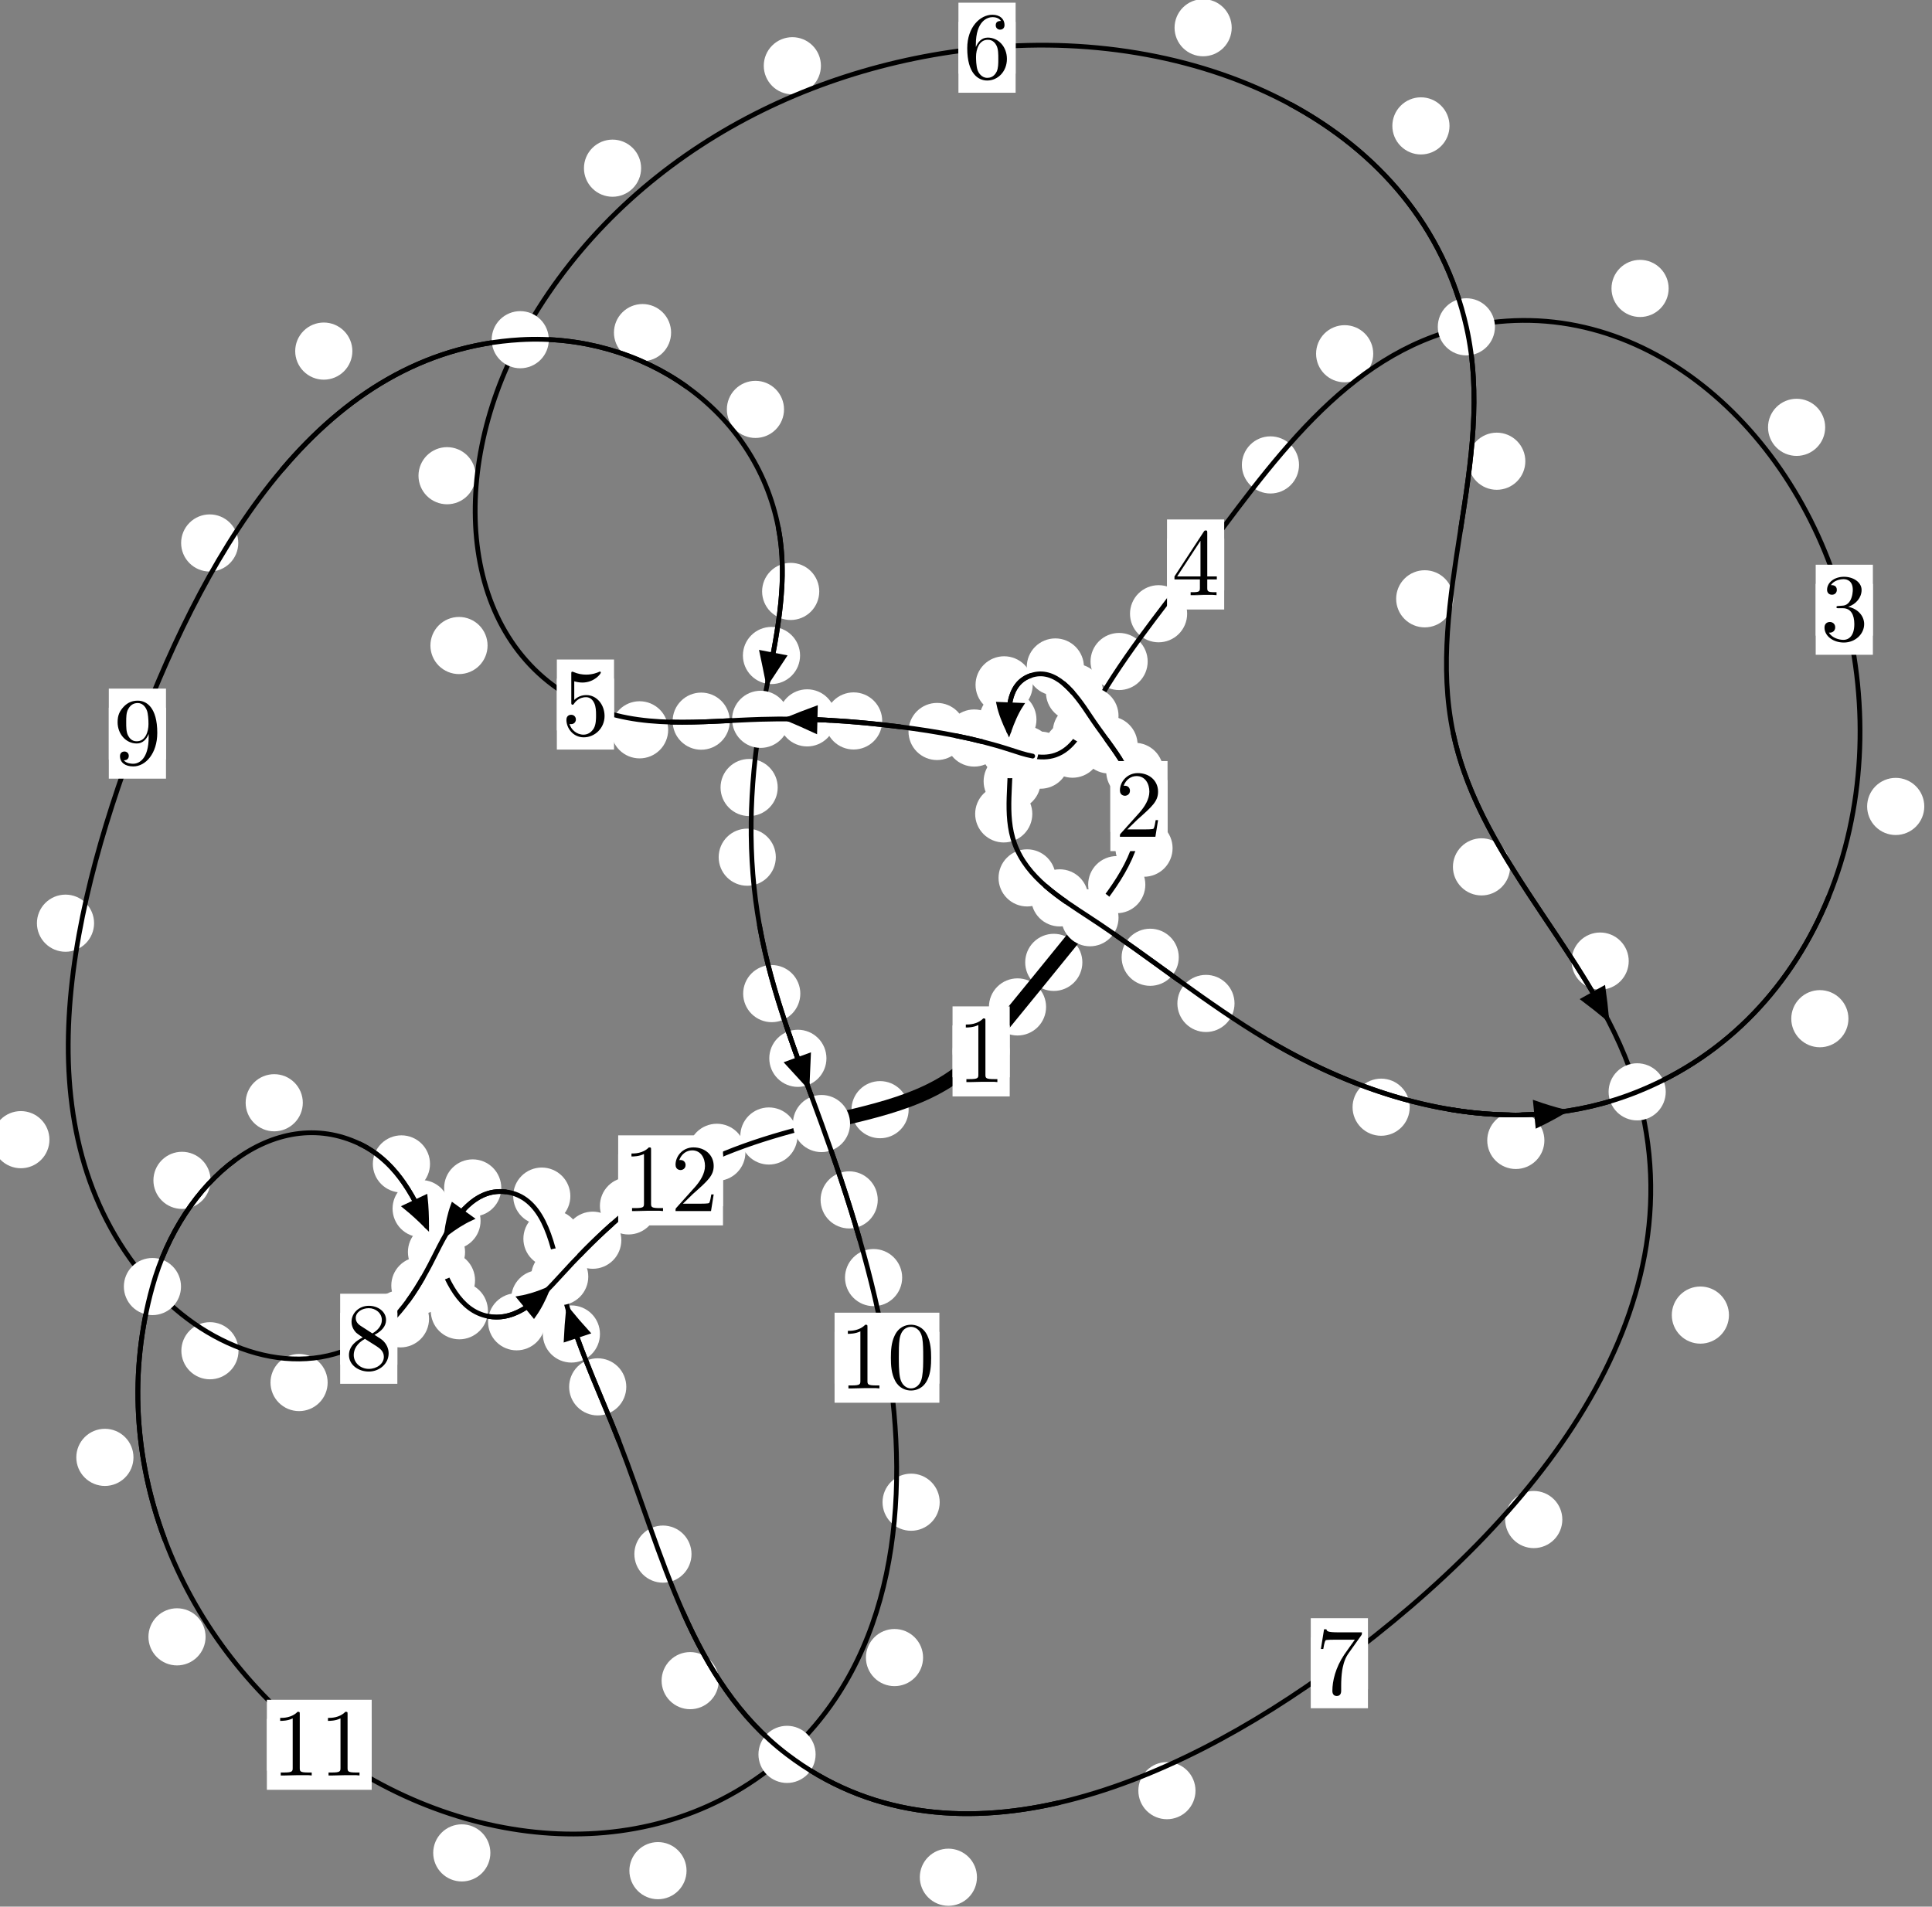 <?xml version="1.0"?>
<!-- Created by MetaPost 1.999 on 2021.07.06:0010 -->
<svg version="1.1" xmlns="http://www.w3.org/2000/svg" xmlns:xlink="http://www.w3.org/1999/xlink" width="202.071" height="199.448" viewBox="0 0 202.071 199.448">
<rect x="0" y="0" width="202.071" height="199.448" fill="#808080" stroke="none"/>
<!-- Original BoundingBox: -114.806961 -103.358765 87.264435 96.089157 -->
  <defs>
    <g transform="scale(0.01,0.01)" id="GLYPHcmr10_48">
      <path style="fill-rule: evenodd;" d="M460 -320C460 -400,455 -480,420 -554C374 -650,292 -666,250 -666C190 -666,117 -640,76 -547C44 -478,39 -400,39 -320C39 -245,43 -155,84 -79C127 2,200 22,249 22C303 22,379 1,423 -94C455 -163,460 -241,460 -320M249 -0C210 -0,151 -25,133 -121C122 -181,122 -273,122 -332C122 -396,122 -462,130 -516C149 -635,224 -644,249 -644C282 -644,348 -626,367 -527C377 -471,377 -395,377 -332C377 -257,377 -189,366 -125C351 -30,294 -0,249 -0"></path>
    </g>
    <g transform="scale(0.01,0.01)" id="GLYPHcmr10_49">
      <path style="fill-rule: evenodd;" d="M294 -640C294 -664,294 -666,271 -666C209 -602,121 -602,89 -602L89 -571C109 -571,168 -571,220 -597L220 -79C220 -43,217 -31,127 -31L95 -31L95 -0L257 -0L130 -3L217 -3L257 -3L297 -3L384 -3L419 -0L419 -31L387 -31C297 -31,294 -42,294 -79"></path>
    </g>
    <g transform="scale(0.01,0.01)" id="GLYPHcmr10_50">
      <path style="fill-rule: evenodd;" d="M127 -77L233 -180C389 -318,449 -372,449 -472C449 -586,359 -666,237 -666C124 -666,50 -574,50 -485C50 -429,100 -429,103 -429C120 -429,155 -441,155 -482C155 -508,137 -534,102 -534C94 -534,92 -534,89 -533C112 -598,166 -635,224 -635C315 -635,358 -554,358 -472C358 -392,308 -313,253 -251L61 -37C50 -26,50 -24,50 -0L421 -0L449 -174L424 -174C419 -144,412 -100,402 -85C395 -77,329 -77,307 -77"></path>
    </g>
    <g transform="scale(0.01,0.01)" id="GLYPHcmr10_51">
      <path style="fill-rule: evenodd;" d="M290 -352C372 -379,430 -449,430 -528C430 -610,342 -666,246 -666C145 -666,69 -606,69 -530C69 -497,91 -478,120 -478C151 -478,171 -500,171 -529C171 -579,124 -579,109 -579C140 -628,206 -641,242 -641C283 -641,338 -619,338 -529C338 -517,336 -459,310 -415C280 -367,246 -364,221 -363C213 -362,189 -360,182 -360C174 -359,167 -358,167 -348C167 -337,174 -337,191 -337L235 -337C317 -337,354 -269,354 -171C354 -35,285 -6,241 -6C198 -6,123 -23,88 -82C123 -77,154 -99,154 -137C154 -173,127 -193,98 -193C74 -193,42 -179,42 -135C42 -44,135 22,244 22C366 22,457 -69,457 -171C457 -253,394 -331,290 -352"></path>
    </g>
    <g transform="scale(0.01,0.01)" id="GLYPHcmr10_52">
      <path style="fill-rule: evenodd;" d="M294 -165L294 -78C294 -42,292 -31,218 -31L197 -31L197 -0L332 -0L238 -3L290 -3L332 -3L374 -3L427 -3L468 -0L468 -31L447 -31C373 -31,371 -42,371 -78L371 -165L471 -165L471 -196L371 -196L371 -651C371 -671,371 -677,355 -677C346 -677,343 -677,335 -665L28 -196L28 -165M300 -196L56 -196L300 -569"></path>
    </g>
    <g transform="scale(0.01,0.01)" id="GLYPHcmr10_53">
      <path style="fill-rule: evenodd;" d="M449 -201C449 -320,367 -420,259 -420C211 -420,168 -404,132 -369L132 -564C152 -558,185 -551,217 -551C340 -551,410 -642,410 -655C410 -661,407 -666,400 -666C399 -666,397 -666,392 -663C372 -654,323 -634,256 -634C216 -634,170 -641,123 -662C115 -665,113 -665,111 -665C101 -665,101 -657,101 -641L101 -345C101 -327,101 -319,115 -319C122 -319,124 -322,128 -328C139 -344,176 -398,257 -398C309 -398,334 -352,342 -334C358 -297,360 -258,360 -208C360 -173,360 -113,336 -71C312 -32,275 -6,229 -6C156 -6,99 -59,82 -118C85 -117,88 -116,99 -116C132 -116,149 -141,149 -165C149 -189,132 -214,99 -214C85 -214,50 -207,50 -161C50 -75,119 22,231 22C347 22,449 -74,449 -201"></path>
    </g>
    <g transform="scale(0.01,0.01)" id="GLYPHcmr10_54">
      <path style="fill-rule: evenodd;" d="M132 -328L132 -352C132 -605,256 -641,307 -641C331 -641,373 -635,395 -601C380 -601,340 -601,340 -556C340 -525,364 -510,386 -510C402 -510,432 -519,432 -558C432 -618,388 -666,305 -666C177 -666,42 -537,42 -316C42 -49,158 22,251 22C362 22,457 -72,457 -204C457 -331,368 -427,257 -427C189 -427,152 -376,132 -328M251 -6C188 -6,158 -66,152 -81C134 -128,134 -208,134 -226C134 -304,166 -404,256 -404C272 -404,318 -404,349 -342C367 -305,367 -254,367 -205C367 -157,367 -107,350 -71C320 -11,274 -6,251 -6"></path>
    </g>
    <g transform="scale(0.01,0.01)" id="GLYPHcmr10_55">
      <path style="fill-rule: evenodd;" d="M476 -609C485 -621,485 -623,485 -644L242 -644C120 -644,118 -657,114 -676L89 -676L56 -470L81 -470C84 -486,93 -549,106 -561C113 -567,191 -567,204 -567L411 -567C400 -551,321 -442,299 -409C209 -274,176 -135,176 -33C176 -23,176 22,222 22C268 22,268 -23,268 -33L268 -84C268 -139,271 -194,279 -248C283 -271,297 -357,341 -419"></path>
    </g>
    <g transform="scale(0.01,0.01)" id="GLYPHcmr10_56">
      <path style="fill-rule: evenodd;" d="M163 -457C117 -487,113 -521,113 -538C113 -599,178 -641,249 -641C322 -641,386 -589,386 -517C386 -460,347 -412,287 -377M309 -362C381 -399,430 -451,430 -517C430 -609,341 -666,250 -666C150 -666,69 -592,69 -499C69 -481,71 -436,113 -389C124 -377,161 -352,186 -335C128 -306,42 -250,42 -151C42 -45,144 22,249 22C362 22,457 -61,457 -168C457 -204,446 -249,408 -291C389 -312,373 -322,309 -362M209 -320L332 -242C360 -223,407 -193,407 -132C407 -58,332 -6,250 -6C164 -6,92 -68,92 -151C92 -209,124 -273,209 -320"></path>
    </g>
    <g transform="scale(0.01,0.01)" id="GLYPHcmr10_57">
      <path style="fill-rule: evenodd;" d="M367 -318L367 -286C367 -52,263 -6,205 -6C188 -6,134 -8,107 -42C151 -42,159 -71,159 -88C159 -119,135 -134,113 -134C97 -134,67 -125,67 -86C67 -19,121 22,206 22C335 22,457 -114,457 -329C457 -598,342 -666,253 -666C198 -666,149 -648,106 -603C65 -558,42 -516,42 -441C42 -316,130 -218,242 -218C303 -218,344 -260,367 -318M243 -241C227 -241,181 -241,150 -304C132 -341,132 -391,132 -440C132 -494,132 -541,153 -578C180 -628,218 -641,253 -641C299 -641,332 -607,349 -562C361 -530,365 -467,365 -421C365 -338,331 -241,243 -241"></path>
    </g>
  </defs>
  <path d="M109.411 105.331C109.411 104.538,109.096 103.778,108.536 103.218C107.975 102.657,107.215 102.342,106.423 102.342C105.63 102.342,104.87 102.657,104.309 103.218C103.749 103.778,103.434 104.538,103.434 105.331C103.434 106.124,103.749 106.884,104.309 107.444C104.87 108.005,105.63 108.32,106.423 108.32C107.215 108.32,107.975 108.005,108.536 107.444C109.096 106.884,109.411 106.124,109.411 105.331Z" style="fill: rgb(100%,100%,100%);stroke: none;"></path>
  <path d="M105.606 109.983C105.606 109.19,105.291 108.43,104.731 107.87C104.17 107.309,103.41 106.994,102.617 106.994C101.825 106.994,101.064 107.309,100.504 107.87C99.943 108.43,99.629 109.19,99.629 109.983C99.629 110.776,99.943 111.536,100.504 112.096C101.064 112.657,101.825 112.972,102.617 112.972C103.41 112.972,104.17 112.657,104.731 112.096C105.291 111.536,105.606 110.776,105.606 109.983Z" style="fill: rgb(100%,100%,100%);stroke: none;"></path>
  <path d="M119.792 92.54C119.792 91.747,119.477 90.987,118.917 90.426C118.356 89.866,117.596 89.551,116.803 89.551C116.011 89.551,115.25 89.866,114.69 90.426C114.129 90.987,113.814 91.747,113.814 92.54C113.814 93.332,114.129 94.093,114.69 94.653C115.25 95.213,116.011 95.528,116.803 95.528C117.596 95.528,118.356 95.213,118.917 94.653C119.477 94.093,119.792 93.332,119.792 92.54Z" style="fill: rgb(100%,100%,100%);stroke: none;"></path>
  <path d="M113.206 100.67C113.206 99.877,112.891 99.117,112.33 98.557C111.77 97.996,111.01 97.681,110.217 97.681C109.424 97.681,108.664 97.996,108.103 98.557C107.543 99.117,107.228 99.877,107.228 100.67C107.228 101.463,107.543 102.223,108.103 102.783C108.664 103.344,109.424 103.659,110.217 103.659C111.01 103.659,111.77 103.344,112.33 102.783C112.891 102.223,113.206 101.463,113.206 100.67Z" style="fill: rgb(100%,100%,100%);stroke: none;"></path>
  <path d="M121.678 80.689C121.678 79.896,121.363 79.136,120.803 78.576C120.242 78.015,119.482 77.7,118.689 77.7C117.897 77.7,117.136 78.015,116.576 78.576C116.015 79.136,115.701 79.896,115.701 80.689C115.701 81.482,116.015 82.242,116.576 82.802C117.136 83.363,117.897 83.678,118.689 83.678C119.482 83.678,120.242 83.363,120.803 82.802C121.363 82.242,121.678 81.482,121.678 80.689Z" style="fill: rgb(100%,100%,100%);stroke: none;"></path>
  <path d="M122.642 88.726C122.642 87.934,122.327 87.173,121.767 86.613C121.206 86.052,120.446 85.737,119.653 85.737C118.861 85.737,118.101 86.052,117.54 86.613C116.98 87.173,116.665 87.934,116.665 88.726C116.665 89.519,116.98 90.279,117.54 90.84C118.101 91.4,118.861 91.715,119.653 91.715C120.446 91.715,121.206 91.4,121.767 90.84C122.327 90.279,122.642 89.519,122.642 88.726Z" style="fill: rgb(100%,100%,100%);stroke: none;"></path>
  <path d="M115.373 72.42C115.373 71.628,115.058 70.867,114.498 70.307C113.937 69.746,113.177 69.432,112.384 69.432C111.592 69.432,110.831 69.746,110.271 70.307C109.711 70.867,109.396 71.628,109.396 72.42C109.396 73.213,109.711 73.973,110.271 74.534C110.831 75.094,111.592 75.409,112.384 75.409C113.177 75.409,113.937 75.094,114.498 74.534C115.058 73.973,115.373 73.213,115.373 72.42Z" style="fill: rgb(100%,100%,100%);stroke: none;"></path>
  <path d="M118.984 77.923C118.984 77.13,118.669 76.37,118.109 75.81C117.548 75.249,116.788 74.934,115.996 74.934C115.203 74.934,114.443 75.249,113.882 75.81C113.322 76.37,113.007 77.13,113.007 77.923C113.007 78.716,113.322 79.476,113.882 80.036C114.443 80.597,115.203 80.912,115.996 80.912C116.788 80.912,117.548 80.597,118.109 80.036C118.669 79.476,118.984 78.716,118.984 77.923Z" style="fill: rgb(100%,100%,100%);stroke: none;"></path>
  <path d="M108.012 71.638C108.012 70.846,107.697 70.086,107.136 69.525C106.576 68.965,105.816 68.65,105.023 68.65C104.23 68.65,103.47 68.965,102.909 69.525C102.349 70.086,102.034 70.846,102.034 71.638C102.034 72.431,102.349 73.191,102.909 73.752C103.47 74.312,104.23 74.627,105.023 74.627C105.816 74.627,106.576 74.312,107.136 73.752C107.697 73.191,108.012 72.431,108.012 71.638Z" style="fill: rgb(100%,100%,100%);stroke: none;"></path>
  <path d="M113.369 69.77C113.369 68.977,113.054 68.217,112.493 67.656C111.933 67.096,111.173 66.781,110.38 66.781C109.587 66.781,108.827 67.096,108.267 67.656C107.706 68.217,107.391 68.977,107.391 69.77C107.391 70.562,107.706 71.323,108.267 71.883C108.827 72.444,109.587 72.758,110.38 72.758C111.173 72.758,111.933 72.444,112.493 71.883C113.054 71.323,113.369 70.562,113.369 69.77Z" style="fill: rgb(100%,100%,100%);stroke: none;"></path>
  <path d="M108.855 81.727C108.855 80.935,108.54 80.174,107.98 79.614C107.419 79.053,106.659 78.738,105.866 78.738C105.074 78.738,104.314 79.053,103.753 79.614C103.193 80.174,102.878 80.935,102.878 81.727C102.878 82.52,103.193 83.28,103.753 83.841C104.314 84.401,105.074 84.716,105.866 84.716C106.659 84.716,107.419 84.401,107.98 83.841C108.54 83.28,108.855 82.52,108.855 81.727Z" style="fill: rgb(100%,100%,100%);stroke: none;"></path>
  <path d="M108.404 75.269C108.404 74.476,108.089 73.716,107.529 73.156C106.968 72.595,106.208 72.28,105.416 72.28C104.623 72.28,103.863 72.595,103.302 73.156C102.742 73.716,102.427 74.476,102.427 75.269C102.427 76.062,102.742 76.822,103.302 77.382C103.863 77.943,104.623 78.258,105.416 78.258C106.208 78.258,106.968 77.943,107.529 77.382C108.089 76.822,108.404 76.062,108.404 75.269Z" style="fill: rgb(100%,100%,100%);stroke: none;"></path>
  <path d="M110.417 91.833C110.417 91.04,110.102 90.28,109.541 89.72C108.981 89.159,108.221 88.844,107.428 88.844C106.635 88.844,105.875 89.159,105.315 89.72C104.754 90.28,104.439 91.04,104.439 91.833C104.439 92.626,104.754 93.386,105.315 93.946C105.875 94.507,106.635 94.822,107.428 94.822C108.221 94.822,108.981 94.507,109.541 93.946C110.102 93.386,110.417 92.626,110.417 91.833Z" style="fill: rgb(100%,100%,100%);stroke: none;"></path>
  <path d="M107.971 85.139C107.971 84.347,107.657 83.587,107.096 83.026C106.536 82.466,105.775 82.151,104.983 82.151C104.19 82.151,103.43 82.466,102.869 83.026C102.309 83.587,101.994 84.347,101.994 85.139C101.994 85.932,102.309 86.692,102.869 87.253C103.43 87.813,104.19 88.128,104.983 88.128C105.775 88.128,106.536 87.813,107.096 87.253C107.657 86.692,107.971 85.932,107.971 85.139Z" style="fill: rgb(100%,100%,100%);stroke: none;"></path>
  <path d="M123.289 100.136C123.289 99.344,122.974 98.584,122.414 98.023C121.853 97.463,121.093 97.148,120.3 97.148C119.508 97.148,118.748 97.463,118.187 98.023C117.627 98.584,117.312 99.344,117.312 100.136C117.312 100.929,117.627 101.689,118.187 102.25C118.748 102.81,119.508 103.125,120.3 103.125C121.093 103.125,121.853 102.81,122.414 102.25C122.974 101.689,123.289 100.929,123.289 100.136Z" style="fill: rgb(100%,100%,100%);stroke: none;"></path>
  <path d="M113.826 93.923C113.826 93.131,113.511 92.371,112.95 91.81C112.39 91.25,111.63 90.935,110.837 90.935C110.044 90.935,109.284 91.25,108.724 91.81C108.163 92.371,107.848 93.131,107.848 93.923C107.848 94.716,108.163 95.476,108.724 96.037C109.284 96.597,110.044 96.912,110.837 96.912C111.63 96.912,112.39 96.597,112.95 96.037C113.511 95.476,113.826 94.716,113.826 93.923Z" style="fill: rgb(100%,100%,100%);stroke: none;"></path>
  <path d="M147.445 115.82C147.445 115.027,147.13 114.267,146.569 113.707C146.009 113.146,145.249 112.831,144.456 112.831C143.663 112.831,142.903 113.146,142.343 113.707C141.782 114.267,141.467 115.027,141.467 115.82C141.467 116.613,141.782 117.373,142.343 117.934C142.903 118.494,143.663 118.809,144.456 118.809C145.249 118.809,146.009 118.494,146.569 117.934C147.13 117.373,147.445 116.613,147.445 115.82Z" style="fill: rgb(100%,100%,100%);stroke: none;"></path>
  <path d="M129.121 104.967C129.121 104.174,128.806 103.414,128.246 102.854C127.685 102.293,126.925 101.978,126.133 101.978C125.34 101.978,124.58 102.293,124.019 102.854C123.459 103.414,123.144 104.174,123.144 104.967C123.144 105.76,123.459 106.52,124.019 107.08C124.58 107.641,125.34 107.956,126.133 107.956C126.925 107.956,127.685 107.641,128.246 107.08C128.806 106.52,129.121 105.76,129.121 104.967Z" style="fill: rgb(100%,100%,100%);stroke: none;"></path>
  <path d="M193.33 106.562C193.33 105.769,193.015 105.009,192.454 104.449C191.894 103.888,191.134 103.573,190.341 103.573C189.548 103.573,188.788 103.888,188.228 104.449C187.667 105.009,187.352 105.769,187.352 106.562C187.352 107.355,187.667 108.115,188.228 108.675C188.788 109.236,189.548 109.551,190.341 109.551C191.134 109.551,191.894 109.236,192.454 108.675C193.015 108.115,193.33 107.355,193.33 106.562Z" style="fill: rgb(100%,100%,100%);stroke: none;"></path>
  <path d="M161.53 119.297C161.53 118.504,161.215 117.744,160.655 117.184C160.094 116.623,159.334 116.308,158.541 116.308C157.749 116.308,156.989 116.623,156.428 117.184C155.868 117.744,155.553 118.504,155.553 119.297C155.553 120.09,155.868 120.85,156.428 121.41C156.989 121.971,157.749 122.286,158.541 122.286C159.334 122.286,160.094 121.971,160.655 121.41C161.215 120.85,161.53 120.09,161.53 119.297Z" style="fill: rgb(100%,100%,100%);stroke: none;"></path>
  <path d="M190.898 44.702C190.898 43.909,190.584 43.149,190.023 42.589C189.463 42.028,188.702 41.713,187.91 41.713C187.117 41.713,186.357 42.028,185.796 42.589C185.236 43.149,184.921 43.909,184.921 44.702C184.921 45.495,185.236 46.255,185.796 46.815C186.357 47.376,187.117 47.691,187.91 47.691C188.702 47.691,189.463 47.376,190.023 46.815C190.584 46.255,190.898 45.495,190.898 44.702Z" style="fill: rgb(100%,100%,100%);stroke: none;"></path>
  <path d="M201.264 84.359C201.264 83.566,200.949 82.806,200.389 82.246C199.829 81.685,199.068 81.37,198.276 81.37C197.483 81.37,196.723 81.685,196.162 82.246C195.602 82.806,195.287 83.566,195.287 84.359C195.287 85.152,195.602 85.912,196.162 86.472C196.723 87.033,197.483 87.348,198.276 87.348C199.068 87.348,199.829 87.033,200.389 86.472C200.949 85.912,201.264 85.152,201.264 84.359Z" style="fill: rgb(100%,100%,100%);stroke: none;"></path>
  <path d="M143.629 37.004C143.629 36.211,143.314 35.451,142.753 34.89C142.193 34.33,141.432 34.015,140.64 34.015C139.847 34.015,139.087 34.33,138.526 34.89C137.966 35.451,137.651 36.211,137.651 37.004C137.651 37.796,137.966 38.556,138.526 39.117C139.087 39.677,139.847 39.992,140.64 39.992C141.432 39.992,142.193 39.677,142.753 39.117C143.314 38.556,143.629 37.796,143.629 37.004Z" style="fill: rgb(100%,100%,100%);stroke: none;"></path>
  <path d="M174.526 30.172C174.526 29.379,174.211 28.619,173.651 28.059C173.09 27.498,172.33 27.183,171.538 27.183C170.745 27.183,169.985 27.498,169.424 28.059C168.864 28.619,168.549 29.379,168.549 30.172C168.549 30.965,168.864 31.725,169.424 32.285C169.985 32.846,170.745 33.161,171.538 33.161C172.33 33.161,173.09 32.846,173.651 32.285C174.211 31.725,174.526 30.965,174.526 30.172Z" style="fill: rgb(100%,100%,100%);stroke: none;"></path>
  <path d="M124.166 64.202C124.166 63.409,123.852 62.649,123.291 62.088C122.731 61.528,121.97 61.213,121.178 61.213C120.385 61.213,119.625 61.528,119.064 62.088C118.504 62.649,118.189 63.409,118.189 64.202C118.189 64.994,118.504 65.754,119.064 66.315C119.625 66.875,120.385 67.19,121.178 67.19C121.97 67.19,122.731 66.875,123.291 66.315C123.852 65.754,124.166 64.994,124.166 64.202Z" style="fill: rgb(100%,100%,100%);stroke: none;"></path>
  <path d="M135.867 48.634C135.867 47.841,135.552 47.081,134.992 46.521C134.431 45.96,133.671 45.645,132.878 45.645C132.086 45.645,131.326 45.96,130.765 46.521C130.205 47.081,129.89 47.841,129.89 48.634C129.89 49.427,130.205 50.187,130.765 50.747C131.326 51.308,132.086 51.623,132.878 51.623C133.671 51.623,134.431 51.308,134.992 50.747C135.552 50.187,135.867 49.427,135.867 48.634Z" style="fill: rgb(100%,100%,100%);stroke: none;"></path>
  <path d="M116.092 76.555C116.092 75.762,115.777 75.002,115.216 74.442C114.656 73.881,113.896 73.566,113.103 73.566C112.31 73.566,111.55 73.881,110.99 74.442C110.429 75.002,110.114 75.762,110.114 76.555C110.114 77.348,110.429 78.108,110.99 78.668C111.55 79.229,112.31 79.544,113.103 79.544C113.896 79.544,114.656 79.229,115.216 78.668C115.777 78.108,116.092 77.348,116.092 76.555Z" style="fill: rgb(100%,100%,100%);stroke: none;"></path>
  <path d="M120.037 69.197C120.037 68.405,119.722 67.645,119.162 67.084C118.601 66.524,117.841 66.209,117.048 66.209C116.256 66.209,115.495 66.524,114.935 67.084C114.375 67.645,114.06 68.405,114.06 69.197C114.06 69.99,114.375 70.75,114.935 71.311C115.495 71.871,116.256 72.186,117.048 72.186C117.841 72.186,118.601 71.871,119.162 71.311C119.722 70.75,120.037 69.99,120.037 69.197Z" style="fill: rgb(100%,100%,100%);stroke: none;"></path>
  <path d="M111.818 79.518C111.818 78.726,111.503 77.966,110.943 77.405C110.382 76.845,109.622 76.53,108.829 76.53C108.037 76.53,107.277 76.845,106.716 77.405C106.156 77.966,105.841 78.726,105.841 79.518C105.841 80.311,106.156 81.071,106.716 81.632C107.277 82.192,108.037 82.507,108.829 82.507C109.622 82.507,110.382 82.192,110.943 81.632C111.503 81.071,111.818 80.311,111.818 79.518Z" style="fill: rgb(100%,100%,100%);stroke: none;"></path>
  <path d="M115.166 78.367C115.166 77.574,114.851 76.814,114.29 76.254C113.73 75.693,112.97 75.378,112.177 75.378C111.384 75.378,110.624 75.693,110.064 76.254C109.503 76.814,109.188 77.574,109.188 78.367C109.188 79.16,109.503 79.92,110.064 80.48C110.624 81.041,111.384 81.356,112.177 81.356C112.97 81.356,113.73 81.041,114.29 80.48C114.851 79.92,115.166 79.16,115.166 78.367Z" style="fill: rgb(100%,100%,100%);stroke: none;"></path>
  <path d="M104.883 77.202C104.883 76.409,104.568 75.649,104.008 75.089C103.447 74.528,102.687 74.213,101.894 74.213C101.102 74.213,100.342 74.528,99.781 75.089C99.221 75.649,98.906 76.409,98.906 77.202C98.906 77.995,99.221 78.755,99.781 79.315C100.342 79.876,101.102 80.191,101.894 80.191C102.687 80.191,103.447 79.876,104.008 79.315C104.568 78.755,104.883 77.995,104.883 77.202Z" style="fill: rgb(100%,100%,100%);stroke: none;"></path>
  <path d="M110.185 78.927C110.185 78.134,109.87 77.374,109.31 76.814C108.749 76.253,107.989 75.938,107.196 75.938C106.404 75.938,105.643 76.253,105.083 76.814C104.523 77.374,104.208 78.134,104.208 78.927C104.208 79.72,104.523 80.48,105.083 81.04C105.643 81.601,106.404 81.916,107.196 81.916C107.989 81.916,108.749 81.601,109.31 81.04C109.87 80.48,110.185 79.72,110.185 78.927Z" style="fill: rgb(100%,100%,100%);stroke: none;"></path>
  <path d="M92.272 75.415C92.272 74.623,91.957 73.863,91.396 73.302C90.836 72.742,90.076 72.427,89.283 72.427C88.49 72.427,87.73 72.742,87.17 73.302C86.609 73.863,86.294 74.623,86.294 75.415C86.294 76.208,86.609 76.968,87.17 77.529C87.73 78.089,88.49 78.404,89.283 78.404C90.076 78.404,90.836 78.089,91.396 77.529C91.957 76.968,92.272 76.208,92.272 75.415Z" style="fill: rgb(100%,100%,100%);stroke: none;"></path>
  <path d="M100.999 76.518C100.999 75.726,100.684 74.966,100.123 74.405C99.563 73.845,98.802 73.53,98.01 73.53C97.217 73.53,96.457 73.845,95.896 74.405C95.336 74.966,95.021 75.726,95.021 76.518C95.021 77.311,95.336 78.071,95.896 78.632C96.457 79.192,97.217 79.507,98.01 79.507C98.802 79.507,99.563 79.192,100.123 78.632C100.684 78.071,100.999 77.311,100.999 76.518Z" style="fill: rgb(100%,100%,100%);stroke: none;"></path>
  <path d="M76.328 75.438C76.328 74.645,76.013 73.885,75.452 73.325C74.892 72.764,74.132 72.449,73.339 72.449C72.546 72.449,71.786 72.764,71.226 73.325C70.665 73.885,70.35 74.645,70.35 75.438C70.35 76.231,70.665 76.991,71.226 77.551C71.786 78.112,72.546 78.427,73.339 78.427C74.132 78.427,74.892 78.112,75.452 77.551C76.013 76.991,76.328 76.231,76.328 75.438Z" style="fill: rgb(100%,100%,100%);stroke: none;"></path>
  <path d="M87.411 75.094C87.411 74.302,87.096 73.541,86.535 72.981C85.975 72.42,85.215 72.106,84.422 72.106C83.629 72.106,82.869 72.42,82.309 72.981C81.748 73.541,81.433 74.302,81.433 75.094C81.433 75.887,81.748 76.647,82.309 77.208C82.869 77.768,83.629 78.083,84.422 78.083C85.215 78.083,85.975 77.768,86.535 77.208C87.096 76.647,87.411 75.887,87.411 75.094Z" style="fill: rgb(100%,100%,100%);stroke: none;"></path>
  <path d="M50.995 67.525C50.995 66.733,50.68 65.973,50.12 65.412C49.559 64.852,48.799 64.537,48.007 64.537C47.214 64.537,46.454 64.852,45.893 65.412C45.333 65.973,45.018 66.733,45.018 67.525C45.018 68.318,45.333 69.078,45.893 69.639C46.454 70.199,47.214 70.514,48.007 70.514C48.799 70.514,49.559 70.199,50.12 69.639C50.68 69.078,50.995 68.318,50.995 67.525Z" style="fill: rgb(100%,100%,100%);stroke: none;"></path>
  <path d="M69.885 76.344C69.885 75.551,69.57 74.791,69.009 74.23C68.449 73.67,67.689 73.355,66.896 73.355C66.103 73.355,65.343 73.67,64.783 74.23C64.222 74.791,63.907 75.551,63.907 76.344C63.907 77.136,64.222 77.896,64.783 78.457C65.343 79.017,66.103 79.332,66.896 79.332C67.689 79.332,68.449 79.017,69.009 78.457C69.57 77.896,69.885 77.136,69.885 76.344Z" style="fill: rgb(100%,100%,100%);stroke: none;"></path>
  <path d="M67.055 17.593C67.055 16.8,66.74 16.04,66.179 15.48C65.619 14.919,64.859 14.604,64.066 14.604C63.273 14.604,62.513 14.919,61.953 15.48C61.392 16.04,61.077 16.8,61.077 17.593C61.077 18.386,61.392 19.146,61.953 19.706C62.513 20.267,63.273 20.582,64.066 20.582C64.859 20.582,65.619 20.267,66.179 19.706C66.74 19.146,67.055 18.386,67.055 17.593Z" style="fill: rgb(100%,100%,100%);stroke: none;"></path>
  <path d="M49.748 49.763C49.748 48.97,49.433 48.21,48.873 47.649C48.313 47.089,47.552 46.774,46.76 46.774C45.967 46.774,45.207 47.089,44.646 47.649C44.086 48.21,43.771 48.97,43.771 49.763C43.771 50.555,44.086 51.315,44.646 51.876C45.207 52.436,45.967 52.751,46.76 52.751C47.552 52.751,48.313 52.436,48.873 51.876C49.433 51.315,49.748 50.555,49.748 49.763Z" style="fill: rgb(100%,100%,100%);stroke: none;"></path>
  <path d="M128.826 2.9C128.826 2.107,128.511 1.347,127.951 0.786C127.39 0.226,126.63 -0.089,125.838 -0.089C125.045 -0.089,124.285 0.226,123.724 0.786C123.164 1.347,122.849 2.107,122.849 2.9C122.849 3.692,123.164 4.452,123.724 5.013C124.285 5.573,125.045 5.888,125.838 5.888C126.63 5.888,127.39 5.573,127.951 5.013C128.511 4.452,128.826 3.692,128.826 2.9Z" style="fill: rgb(100%,100%,100%);stroke: none;"></path>
  <path d="M85.862 6.878C85.862 6.085,85.547 5.325,84.986 4.765C84.426 4.204,83.666 3.889,82.873 3.889C82.08 3.889,81.32 4.204,80.76 4.765C80.199 5.325,79.884 6.085,79.884 6.878C79.884 7.671,80.199 8.431,80.76 8.991C81.32 9.552,82.08 9.867,82.873 9.867C83.666 9.867,84.426 9.552,84.986 8.991C85.547 8.431,85.862 7.671,85.862 6.878Z" style="fill: rgb(100%,100%,100%);stroke: none;"></path>
  <path d="M159.537 48.247C159.537 47.454,159.223 46.694,158.662 46.133C158.102 45.573,157.341 45.258,156.549 45.258C155.756 45.258,154.996 45.573,154.435 46.133C153.875 46.694,153.56 47.454,153.56 48.247C153.56 49.039,153.875 49.8,154.435 50.36C154.996 50.921,155.756 51.235,156.549 51.235C157.341 51.235,158.102 50.921,158.662 50.36C159.223 49.8,159.537 49.039,159.537 48.247Z" style="fill: rgb(100%,100%,100%);stroke: none;"></path>
  <path d="M151.606 13.169C151.606 12.376,151.291 11.616,150.73 11.056C150.17 10.495,149.41 10.18,148.617 10.18C147.824 10.18,147.064 10.495,146.504 11.056C145.943 11.616,145.628 12.376,145.628 13.169C145.628 13.962,145.943 14.722,146.504 15.282C147.064 15.843,147.824 16.158,148.617 16.158C149.41 16.158,150.17 15.843,150.73 15.282C151.291 14.722,151.606 13.962,151.606 13.169Z" style="fill: rgb(100%,100%,100%);stroke: none;"></path>
  <path d="M157.943 90.68C157.943 89.887,157.628 89.127,157.067 88.567C156.507 88.006,155.747 87.691,154.954 87.691C154.161 87.691,153.401 88.006,152.841 88.567C152.28 89.127,151.965 89.887,151.965 90.68C151.965 91.473,152.28 92.233,152.841 92.793C153.401 93.354,154.161 93.669,154.954 93.669C155.747 93.669,156.507 93.354,157.067 92.793C157.628 92.233,157.943 91.473,157.943 90.68Z" style="fill: rgb(100%,100%,100%);stroke: none;"></path>
  <path d="M152.004 62.639C152.004 61.847,151.689 61.086,151.128 60.526C150.568 59.965,149.808 59.651,149.015 59.651C148.222 59.651,147.462 59.965,146.902 60.526C146.341 61.086,146.026 61.847,146.026 62.639C146.026 63.432,146.341 64.192,146.902 64.753C147.462 65.313,148.222 65.628,149.015 65.628C149.808 65.628,150.568 65.313,151.128 64.753C151.689 64.192,152.004 63.432,152.004 62.639Z" style="fill: rgb(100%,100%,100%);stroke: none;"></path>
  <path d="M180.834 137.566C180.834 136.774,180.519 136.014,179.959 135.453C179.398 134.893,178.638 134.578,177.846 134.578C177.053 134.578,176.293 134.893,175.732 135.453C175.172 136.014,174.857 136.774,174.857 137.566C174.857 138.359,175.172 139.119,175.732 139.68C176.293 140.24,177.053 140.555,177.846 140.555C178.638 140.555,179.398 140.24,179.959 139.68C180.519 139.119,180.834 138.359,180.834 137.566Z" style="fill: rgb(100%,100%,100%);stroke: none;"></path>
  <path d="M170.351 100.535C170.351 99.742,170.036 98.982,169.475 98.422C168.915 97.861,168.155 97.546,167.362 97.546C166.569 97.546,165.809 97.861,165.249 98.422C164.688 98.982,164.373 99.742,164.373 100.535C164.373 101.328,164.688 102.088,165.249 102.648C165.809 103.209,166.569 103.524,167.362 103.524C168.155 103.524,168.915 103.209,169.475 102.648C170.036 102.088,170.351 101.328,170.351 100.535Z" style="fill: rgb(100%,100%,100%);stroke: none;"></path>
  <path d="M125.039 187.315C125.039 186.522,124.724 185.762,124.164 185.201C123.603 184.641,122.843 184.326,122.051 184.326C121.258 184.326,120.498 184.641,119.937 185.201C119.377 185.762,119.062 186.522,119.062 187.315C119.062 188.107,119.377 188.868,119.937 189.428C120.498 189.988,121.258 190.303,122.051 190.303C122.843 190.303,123.603 189.988,124.164 189.428C124.724 188.868,125.039 188.107,125.039 187.315Z" style="fill: rgb(100%,100%,100%);stroke: none;"></path>
  <path d="M163.406 158.954C163.406 158.161,163.091 157.401,162.531 156.841C161.97 156.28,161.21 155.965,160.417 155.965C159.625 155.965,158.864 156.28,158.304 156.841C157.743 157.401,157.428 158.161,157.428 158.954C157.428 159.747,157.743 160.507,158.304 161.067C158.864 161.628,159.625 161.943,160.417 161.943C161.21 161.943,161.97 161.628,162.531 161.067C163.091 160.507,163.406 159.747,163.406 158.954Z" style="fill: rgb(100%,100%,100%);stroke: none;"></path>
  <path d="M75.175 175.806C75.175 175.013,74.86 174.253,74.3 173.693C73.739 173.132,72.979 172.817,72.187 172.817C71.394 172.817,70.634 173.132,70.073 173.693C69.513 174.253,69.198 175.013,69.198 175.806C69.198 176.599,69.513 177.359,70.073 177.919C70.634 178.48,71.394 178.795,72.187 178.795C72.979 178.795,73.739 178.48,74.3 177.919C74.86 177.359,75.175 176.599,75.175 175.806Z" style="fill: rgb(100%,100%,100%);stroke: none;"></path>
  <path d="M102.182 196.37C102.182 195.577,101.867 194.817,101.306 194.257C100.746 193.696,99.986 193.381,99.193 193.381C98.4 193.381,97.64 193.696,97.08 194.257C96.519 194.817,96.204 195.577,96.204 196.37C96.204 197.163,96.519 197.923,97.08 198.483C97.64 199.044,98.4 199.359,99.193 199.359C99.986 199.359,100.746 199.044,101.306 198.483C101.867 197.923,102.182 197.163,102.182 196.37Z" style="fill: rgb(100%,100%,100%);stroke: none;"></path>
  <path d="M65.504 145.075C65.504 144.282,65.189 143.522,64.629 142.961C64.068 142.401,63.308 142.086,62.515 142.086C61.723 142.086,60.962 142.401,60.402 142.961C59.841 143.522,59.527 144.282,59.527 145.075C59.527 145.867,59.841 146.627,60.402 147.188C60.962 147.748,61.723 148.063,62.515 148.063C63.308 148.063,64.068 147.748,64.629 147.188C65.189 146.627,65.504 145.867,65.504 145.075Z" style="fill: rgb(100%,100%,100%);stroke: none;"></path>
  <path d="M72.326 162.57C72.326 161.777,72.011 161.017,71.451 160.457C70.89 159.896,70.13 159.581,69.337 159.581C68.545 159.581,67.785 159.896,67.224 160.457C66.664 161.017,66.349 161.777,66.349 162.57C66.349 163.363,66.664 164.123,67.224 164.683C67.785 165.244,68.545 165.559,69.337 165.559C70.13 165.559,70.89 165.244,71.451 164.683C72.011 164.123,72.326 163.363,72.326 162.57Z" style="fill: rgb(100%,100%,100%);stroke: none;"></path>
  <path d="M60.72 129.578C60.72 128.785,60.405 128.025,59.844 127.465C59.284 126.904,58.524 126.589,57.731 126.589C56.938 126.589,56.178 126.904,55.618 127.465C55.057 128.025,54.742 128.785,54.742 129.578C54.742 130.371,55.057 131.131,55.618 131.691C56.178 132.252,56.938 132.567,57.731 132.567C58.524 132.567,59.284 132.252,59.844 131.691C60.405 131.131,60.72 130.371,60.72 129.578Z" style="fill: rgb(100%,100%,100%);stroke: none;"></path>
  <path d="M62.751 139.545C62.751 138.752,62.436 137.992,61.876 137.432C61.315 136.871,60.555 136.556,59.762 136.556C58.97 136.556,58.209 136.871,57.649 137.432C57.088 137.992,56.774 138.752,56.774 139.545C56.774 140.338,57.088 141.098,57.649 141.658C58.209 142.219,58.97 142.534,59.762 142.534C60.555 142.534,61.315 142.219,61.876 141.658C62.436 141.098,62.751 140.338,62.751 139.545Z" style="fill: rgb(100%,100%,100%);stroke: none;"></path>
  <path d="M52.43 124.266C52.43 123.474,52.115 122.713,51.554 122.153C50.994 121.592,50.234 121.277,49.441 121.277C48.648 121.277,47.888 121.592,47.328 122.153C46.767 122.713,46.452 123.474,46.452 124.266C46.452 125.059,46.767 125.819,47.328 126.38C47.888 126.94,48.648 127.255,49.441 127.255C50.234 127.255,50.994 126.94,51.554 126.38C52.115 125.819,52.43 125.059,52.43 124.266Z" style="fill: rgb(100%,100%,100%);stroke: none;"></path>
  <path d="M59.654 125.121C59.654 124.328,59.339 123.568,58.779 123.008C58.218 122.447,57.458 122.132,56.665 122.132C55.873 122.132,55.113 122.447,54.552 123.008C53.992 123.568,53.677 124.328,53.677 125.121C53.677 125.914,53.992 126.674,54.552 127.234C55.113 127.795,55.873 128.11,56.665 128.11C57.458 128.11,58.218 127.795,58.779 127.234C59.339 126.674,59.654 125.914,59.654 125.121Z" style="fill: rgb(100%,100%,100%);stroke: none;"></path>
  <path d="M46.904 134.477C46.904 133.684,46.589 132.924,46.028 132.364C45.468 131.803,44.708 131.488,43.915 131.488C43.122 131.488,42.362 131.803,41.802 132.364C41.241 132.924,40.926 133.684,40.926 134.477C40.926 135.27,41.241 136.03,41.802 136.59C42.362 137.151,43.122 137.466,43.915 137.466C44.708 137.466,45.468 137.151,46.028 136.59C46.589 136.03,46.904 135.27,46.904 134.477Z" style="fill: rgb(100%,100%,100%);stroke: none;"></path>
  <path d="M50.263 127.705C50.263 126.912,49.948 126.152,49.387 125.591C48.827 125.031,48.067 124.716,47.274 124.716C46.481 124.716,45.721 125.031,45.161 125.591C44.6 126.152,44.285 126.912,44.285 127.705C44.285 128.497,44.6 129.258,45.161 129.818C45.721 130.379,46.481 130.693,47.274 130.693C48.067 130.693,48.827 130.379,49.387 129.818C49.948 129.258,50.263 128.497,50.263 127.705Z" style="fill: rgb(100%,100%,100%);stroke: none;"></path>
  <path d="M34.269 144.623C34.269 143.83,33.954 143.07,33.394 142.51C32.833 141.949,32.073 141.634,31.281 141.634C30.488 141.634,29.728 141.949,29.167 142.51C28.607 143.07,28.292 143.83,28.292 144.623C28.292 145.416,28.607 146.176,29.167 146.736C29.728 147.297,30.488 147.612,31.281 147.612C32.073 147.612,32.833 147.297,33.394 146.736C33.954 146.176,34.269 145.416,34.269 144.623Z" style="fill: rgb(100%,100%,100%);stroke: none;"></path>
  <path d="M44.874 137.959C44.874 137.166,44.559 136.406,43.999 135.846C43.438 135.285,42.678 134.97,41.886 134.97C41.093 134.97,40.333 135.285,39.772 135.846C39.212 136.406,38.897 137.166,38.897 137.959C38.897 138.752,39.212 139.512,39.772 140.072C40.333 140.633,41.093 140.948,41.886 140.948C42.678 140.948,43.438 140.633,43.999 140.072C44.559 139.512,44.874 138.752,44.874 137.959Z" style="fill: rgb(100%,100%,100%);stroke: none;"></path>
  <path d="M5.171 119.217C5.171 118.425,4.856 117.664,4.295 117.104C3.735 116.543,2.974 116.228,2.182 116.228C1.389 116.228,0.629 116.543,0.068 117.104C-0.492 117.664,-0.807 118.425,-0.807 119.217C-0.807 120.01,-0.492 120.77,0.068 121.331C0.629 121.891,1.389 122.206,2.182 122.206C2.974 122.206,3.735 121.891,4.295 121.331C4.856 120.77,5.171 120.01,5.171 119.217Z" style="fill: rgb(100%,100%,100%);stroke: none;"></path>
  <path d="M24.946 141.296C24.946 140.503,24.631 139.743,24.071 139.182C23.51 138.622,22.75 138.307,21.957 138.307C21.165 138.307,20.405 138.622,19.844 139.182C19.284 139.743,18.969 140.503,18.969 141.296C18.969 142.088,19.284 142.849,19.844 143.409C20.405 143.97,21.165 144.285,21.957 144.285C22.75 144.285,23.51 143.97,24.071 143.409C24.631 142.849,24.946 142.088,24.946 141.296Z" style="fill: rgb(100%,100%,100%);stroke: none;"></path>
  <path d="M24.922 56.798C24.922 56.006,24.607 55.245,24.046 54.685C23.486 54.124,22.726 53.809,21.933 53.809C21.14 53.809,20.38 54.124,19.82 54.685C19.259 55.245,18.944 56.006,18.944 56.798C18.944 57.591,19.259 58.351,19.82 58.912C20.38 59.472,21.14 59.787,21.933 59.787C22.726 59.787,23.486 59.472,24.046 58.912C24.607 58.351,24.922 57.591,24.922 56.798Z" style="fill: rgb(100%,100%,100%);stroke: none;"></path>
  <path d="M9.84 96.572C9.84 95.779,9.525 95.019,8.964 94.459C8.404 93.898,7.644 93.583,6.851 93.583C6.058 93.583,5.298 93.898,4.738 94.459C4.177 95.019,3.862 95.779,3.862 96.572C3.862 97.365,4.177 98.125,4.738 98.685C5.298 99.246,6.058 99.561,6.851 99.561C7.644 99.561,8.404 99.246,8.964 98.685C9.525 98.125,9.84 97.365,9.84 96.572Z" style="fill: rgb(100%,100%,100%);stroke: none;"></path>
  <path d="M70.191 34.793C70.191 34,69.876 33.24,69.316 32.68C68.755 32.119,67.995 31.804,67.203 31.804C66.41 31.804,65.65 32.119,65.089 32.68C64.529 33.24,64.214 34,64.214 34.793C64.214 35.586,64.529 36.346,65.089 36.906C65.65 37.467,66.41 37.782,67.203 37.782C67.995 37.782,68.755 37.467,69.316 36.906C69.876 36.346,70.191 35.586,70.191 34.793Z" style="fill: rgb(100%,100%,100%);stroke: none;"></path>
  <path d="M36.854 36.728C36.854 35.935,36.539 35.175,35.978 34.615C35.418 34.054,34.658 33.739,33.865 33.739C33.072 33.739,32.312 34.054,31.752 34.615C31.191 35.175,30.876 35.935,30.876 36.728C30.876 37.521,31.191 38.281,31.752 38.841C32.312 39.402,33.072 39.717,33.865 39.717C34.658 39.717,35.418 39.402,35.978 38.841C36.539 38.281,36.854 37.521,36.854 36.728Z" style="fill: rgb(100%,100%,100%);stroke: none;"></path>
  <path d="M85.687 61.867C85.687 61.074,85.372 60.314,84.812 59.754C84.251 59.193,83.491 58.878,82.699 58.878C81.906 58.878,81.146 59.193,80.585 59.754C80.025 60.314,79.71 61.074,79.71 61.867C79.71 62.66,80.025 63.42,80.585 63.98C81.146 64.541,81.906 64.856,82.699 64.856C83.491 64.856,84.251 64.541,84.812 63.98C85.372 63.42,85.687 62.66,85.687 61.867Z" style="fill: rgb(100%,100%,100%);stroke: none;"></path>
  <path d="M82.002 42.825C82.002 42.032,81.687 41.272,81.127 40.712C80.566 40.151,79.806 39.836,79.013 39.836C78.221 39.836,77.46 40.151,76.9 40.712C76.339 41.272,76.024 42.032,76.024 42.825C76.024 43.618,76.339 44.378,76.9 44.938C77.46 45.499,78.221 45.814,79.013 45.814C79.806 45.814,80.566 45.499,81.127 44.938C81.687 44.378,82.002 43.618,82.002 42.825Z" style="fill: rgb(100%,100%,100%);stroke: none;"></path>
  <path d="M81.341 82.378C81.341 81.586,81.026 80.826,80.465 80.265C79.905 79.705,79.145 79.39,78.352 79.39C77.559 79.39,76.799 79.705,76.239 80.265C75.678 80.826,75.363 81.586,75.363 82.378C75.363 83.171,75.678 83.931,76.239 84.492C76.799 85.052,77.559 85.367,78.352 85.367C79.145 85.367,79.905 85.052,80.465 84.492C81.026 83.931,81.341 83.171,81.341 82.378Z" style="fill: rgb(100%,100%,100%);stroke: none;"></path>
  <path d="M83.68 68.568C83.68 67.775,83.365 67.015,82.804 66.455C82.244 65.894,81.484 65.579,80.691 65.579C79.898 65.579,79.138 65.894,78.578 66.455C78.017 67.015,77.702 67.775,77.702 68.568C77.702 69.361,78.017 70.121,78.578 70.681C79.138 71.242,79.898 71.557,80.691 71.557C81.484 71.557,82.244 71.242,82.804 70.681C83.365 70.121,83.68 69.361,83.68 68.568Z" style="fill: rgb(100%,100%,100%);stroke: none;"></path>
  <path d="M83.706 103.939C83.706 103.146,83.391 102.386,82.831 101.825C82.27 101.265,81.51 100.95,80.718 100.95C79.925 100.95,79.165 101.265,78.604 101.825C78.044 102.386,77.729 103.146,77.729 103.939C77.729 104.731,78.044 105.491,78.604 106.052C79.165 106.612,79.925 106.927,80.718 106.927C81.51 106.927,82.27 106.612,82.831 106.052C83.391 105.491,83.706 104.731,83.706 103.939Z" style="fill: rgb(100%,100%,100%);stroke: none;"></path>
  <path d="M81.144 89.667C81.144 88.875,80.83 88.115,80.269 87.554C79.709 86.994,78.948 86.679,78.156 86.679C77.363 86.679,76.603 86.994,76.042 87.554C75.482 88.115,75.167 88.875,75.167 89.667C75.167 90.46,75.482 91.22,76.042 91.781C76.603 92.341,77.363 92.656,78.156 92.656C78.948 92.656,79.709 92.341,80.269 91.781C80.83 91.22,81.144 90.46,81.144 89.667Z" style="fill: rgb(100%,100%,100%);stroke: none;"></path>
  <path d="M91.805 125.517C91.805 124.724,91.49 123.964,90.93 123.403C90.369 122.843,89.609 122.528,88.816 122.528C88.024 122.528,87.263 122.843,86.703 123.403C86.142 123.964,85.827 124.724,85.827 125.517C85.827 126.309,86.142 127.069,86.703 127.63C87.263 128.19,88.024 128.505,88.816 128.505C89.609 128.505,90.369 128.19,90.93 127.63C91.49 127.069,91.805 126.309,91.805 125.517Z" style="fill: rgb(100%,100%,100%);stroke: none;"></path>
  <path d="M86.439 110.707C86.439 109.914,86.124 109.154,85.564 108.594C85.003 108.033,84.243 107.718,83.45 107.718C82.658 107.718,81.897 108.033,81.337 108.594C80.776 109.154,80.461 109.914,80.461 110.707C80.461 111.5,80.776 112.26,81.337 112.82C81.897 113.381,82.658 113.696,83.45 113.696C84.243 113.696,85.003 113.381,85.564 112.82C86.124 112.26,86.439 111.5,86.439 110.707Z" style="fill: rgb(100%,100%,100%);stroke: none;"></path>
  <path d="M98.284 157.141C98.284 156.348,97.969 155.588,97.408 155.027C96.848 154.467,96.088 154.152,95.295 154.152C94.502 154.152,93.742 154.467,93.182 155.027C92.621 155.588,92.306 156.348,92.306 157.141C92.306 157.933,92.621 158.694,93.182 159.254C93.742 159.814,94.502 160.129,95.295 160.129C96.088 160.129,96.848 159.814,97.408 159.254C97.969 158.694,98.284 157.933,98.284 157.141Z" style="fill: rgb(100%,100%,100%);stroke: none;"></path>
  <path d="M94.359 133.644C94.359 132.851,94.044 132.091,93.483 131.531C92.923 130.97,92.163 130.655,91.37 130.655C90.577 130.655,89.817 130.97,89.257 131.531C88.696 132.091,88.381 132.851,88.381 133.644C88.381 134.437,88.696 135.197,89.257 135.757C89.817 136.318,90.577 136.633,91.37 136.633C92.163 136.633,92.923 136.318,93.483 135.757C94.044 135.197,94.359 134.437,94.359 133.644Z" style="fill: rgb(100%,100%,100%);stroke: none;"></path>
  <path d="M71.807 195.683C71.807 194.891,71.492 194.13,70.931 193.57C70.371 193.009,69.611 192.694,68.818 192.694C68.025 192.694,67.265 193.009,66.705 193.57C66.144 194.13,65.829 194.891,65.829 195.683C65.829 196.476,66.144 197.236,66.705 197.797C67.265 198.357,68.025 198.672,68.818 198.672C69.611 198.672,70.371 198.357,70.931 197.797C71.492 197.236,71.807 196.476,71.807 195.683Z" style="fill: rgb(100%,100%,100%);stroke: none;"></path>
  <path d="M96.546 173.392C96.546 172.6,96.231 171.839,95.67 171.279C95.11 170.718,94.35 170.403,93.557 170.403C92.764 170.403,92.004 170.718,91.444 171.279C90.883 171.839,90.568 172.6,90.568 173.392C90.568 174.185,90.883 174.945,91.444 175.506C92.004 176.066,92.764 176.381,93.557 176.381C94.35 176.381,95.11 176.066,95.67 175.506C96.231 174.945,96.546 174.185,96.546 173.392Z" style="fill: rgb(100%,100%,100%);stroke: none;"></path>
  <path d="M21.502 171.224C21.502 170.432,21.187 169.671,20.627 169.111C20.066 168.55,19.306 168.236,18.513 168.236C17.721 168.236,16.961 168.55,16.4 169.111C15.84 169.671,15.525 170.432,15.525 171.224C15.525 172.017,15.84 172.777,16.4 173.338C16.961 173.898,17.721 174.213,18.513 174.213C19.306 174.213,20.066 173.898,20.627 173.338C21.187 172.777,21.502 172.017,21.502 171.224Z" style="fill: rgb(100%,100%,100%);stroke: none;"></path>
  <path d="M51.288 193.824C51.288 193.032,50.973 192.272,50.413 191.711C49.852 191.151,49.092 190.836,48.299 190.836C47.507 190.836,46.746 191.151,46.186 191.711C45.625 192.272,45.31 193.032,45.31 193.824C45.31 194.617,45.625 195.377,46.186 195.938C46.746 196.498,47.507 196.813,48.299 196.813C49.092 196.813,49.852 196.498,50.413 195.938C50.973 195.377,51.288 194.617,51.288 193.824Z" style="fill: rgb(100%,100%,100%);stroke: none;"></path>
  <path d="M22.024 123.473C22.024 122.68,21.709 121.92,21.148 121.359C20.588 120.799,19.828 120.484,19.035 120.484C18.242 120.484,17.482 120.799,16.922 121.359C16.361 121.92,16.046 122.68,16.046 123.473C16.046 124.265,16.361 125.025,16.922 125.586C17.482 126.146,18.242 126.461,19.035 126.461C19.828 126.461,20.588 126.146,21.148 125.586C21.709 125.025,22.024 124.265,22.024 123.473Z" style="fill: rgb(100%,100%,100%);stroke: none;"></path>
  <path d="M13.959 152.45C13.959 151.657,13.644 150.897,13.083 150.337C12.523 149.776,11.763 149.461,10.97 149.461C10.177 149.461,9.417 149.776,8.857 150.337C8.296 150.897,7.981 151.657,7.981 152.45C7.981 153.243,8.296 154.003,8.857 154.563C9.417 155.124,10.177 155.439,10.97 155.439C11.763 155.439,12.523 155.124,13.083 154.563C13.644 154.003,13.959 153.243,13.959 152.45Z" style="fill: rgb(100%,100%,100%);stroke: none;"></path>
  <path d="M44.975 121.752C44.975 120.96,44.66 120.2,44.099 119.639C43.539 119.079,42.779 118.764,41.986 118.764C41.193 118.764,40.433 119.079,39.873 119.639C39.312 120.2,38.997 120.96,38.997 121.752C38.997 122.545,39.312 123.305,39.873 123.866C40.433 124.426,41.193 124.741,41.986 124.741C42.779 124.741,43.539 124.426,44.099 123.866C44.66 123.305,44.975 122.545,44.975 121.752Z" style="fill: rgb(100%,100%,100%);stroke: none;"></path>
  <path d="M31.671 115.355C31.671 114.562,31.356 113.802,30.795 113.242C30.235 112.681,29.475 112.366,28.682 112.366C27.889 112.366,27.129 112.681,26.569 113.242C26.008 113.802,25.693 114.562,25.693 115.355C25.693 116.148,26.008 116.908,26.569 117.468C27.129 118.029,27.889 118.344,28.682 118.344C29.475 118.344,30.235 118.029,30.795 117.468C31.356 116.908,31.671 116.148,31.671 115.355Z" style="fill: rgb(100%,100%,100%);stroke: none;"></path>
  <path d="M49.686 133.93C49.686 133.138,49.371 132.378,48.811 131.817C48.25 131.257,47.49 130.942,46.697 130.942C45.905 130.942,45.144 131.257,44.584 131.817C44.024 132.378,43.709 133.138,43.709 133.93C43.709 134.723,44.024 135.483,44.584 136.044C45.144 136.604,45.905 136.919,46.697 136.919C47.49 136.919,48.25 136.604,48.811 136.044C49.371 135.483,49.686 134.723,49.686 133.93Z" style="fill: rgb(100%,100%,100%);stroke: none;"></path>
  <path d="M47.038 126.427C47.038 125.635,46.723 124.875,46.163 124.314C45.602 123.754,44.842 123.439,44.049 123.439C43.257 123.439,42.496 123.754,41.936 124.314C41.375 124.875,41.06 125.635,41.06 126.427C41.06 127.22,41.375 127.98,41.936 128.541C42.496 129.101,43.257 129.416,44.049 129.416C44.842 129.416,45.602 129.101,46.163 128.541C46.723 127.98,47.038 127.22,47.038 126.427Z" style="fill: rgb(100%,100%,100%);stroke: none;"></path>
  <path d="M57.024 138.266C57.024 137.473,56.709 136.713,56.149 136.152C55.588 135.592,54.828 135.277,54.035 135.277C53.243 135.277,52.482 135.592,51.922 136.152C51.361 136.713,51.047 137.473,51.047 138.266C51.047 139.058,51.361 139.819,51.922 140.379C52.482 140.94,53.243 141.255,54.035 141.255C54.828 141.255,55.588 140.94,56.149 140.379C56.709 139.819,57.024 139.058,57.024 138.266Z" style="fill: rgb(100%,100%,100%);stroke: none;"></path>
  <path d="M51.031 137.112C51.031 136.319,50.716 135.559,50.156 134.999C49.595 134.438,48.835 134.123,48.043 134.123C47.25 134.123,46.49 134.438,45.929 134.999C45.369 135.559,45.054 136.319,45.054 137.112C45.054 137.905,45.369 138.665,45.929 139.225C46.49 139.786,47.25 140.101,48.043 140.101C48.835 140.101,49.595 139.786,50.156 139.225C50.716 138.665,51.031 137.905,51.031 137.112Z" style="fill: rgb(100%,100%,100%);stroke: none;"></path>
  <path d="M64.985 129.734C64.985 128.941,64.67 128.181,64.11 127.621C63.549 127.06,62.789 126.745,61.996 126.745C61.204 126.745,60.444 127.06,59.883 127.621C59.323 128.181,59.008 128.941,59.008 129.734C59.008 130.527,59.323 131.287,59.883 131.847C60.444 132.408,61.204 132.723,61.996 132.723C62.789 132.723,63.549 132.408,64.11 131.847C64.67 131.287,64.985 130.527,64.985 129.734Z" style="fill: rgb(100%,100%,100%);stroke: none;"></path>
  <path d="M59.442 135.847C59.442 135.054,59.127 134.294,58.567 133.734C58.006 133.173,57.246 132.858,56.454 132.858C55.661 132.858,54.901 133.173,54.34 133.734C53.78 134.294,53.465 135.054,53.465 135.847C53.465 136.64,53.78 137.4,54.34 137.96C54.901 138.521,55.661 138.836,56.454 138.836C57.246 138.836,58.006 138.521,58.567 137.96C59.127 137.4,59.442 136.64,59.442 135.847Z" style="fill: rgb(100%,100%,100%);stroke: none;"></path>
  <path d="M77.966 120.54C77.966 119.747,77.651 118.987,77.091 118.426C76.53 117.866,75.77 117.551,74.977 117.551C74.185 117.551,73.425 117.866,72.864 118.426C72.304 118.987,71.989 119.747,71.989 120.54C71.989 121.332,72.304 122.093,72.864 122.653C73.425 123.214,74.185 123.528,74.977 123.528C75.77 123.528,76.53 123.214,77.091 122.653C77.651 122.093,77.966 121.332,77.966 120.54Z" style="fill: rgb(100%,100%,100%);stroke: none;"></path>
  <path d="M68.723 126.146C68.723 125.353,68.408 124.593,67.848 124.032C67.288 123.472,66.527 123.157,65.735 123.157C64.942 123.157,64.182 123.472,63.621 124.032C63.061 124.593,62.746 125.353,62.746 126.146C62.746 126.938,63.061 127.698,63.621 128.259C64.182 128.819,64.942 129.134,65.735 129.134C66.527 129.134,67.288 128.819,67.848 128.259C68.408 127.698,68.723 126.938,68.723 126.146Z" style="fill: rgb(100%,100%,100%);stroke: none;"></path>
  <path d="M95.036 116.079C95.036 115.286,94.721 114.526,94.16 113.966C93.6 113.405,92.84 113.09,92.047 113.09C91.254 113.09,90.494 113.405,89.934 113.966C89.373 114.526,89.058 115.286,89.058 116.079C89.058 116.872,89.373 117.632,89.934 118.192C90.494 118.753,91.254 119.068,92.047 119.068C92.84 119.068,93.6 118.753,94.16 118.192C94.721 117.632,95.036 116.872,95.036 116.079Z" style="fill: rgb(100%,100%,100%);stroke: none;"></path>
  <path d="M83.407 118.832C83.407 118.04,83.092 117.28,82.532 116.719C81.971 116.159,81.211 115.844,80.419 115.844C79.626 115.844,78.866 116.159,78.305 116.719C77.745 117.28,77.43 118.04,77.43 118.832C77.43 119.625,77.745 120.385,78.305 120.946C78.866 121.506,79.626 121.821,80.419 121.821C81.211 121.821,81.971 121.506,82.532 120.946C83.092 120.385,83.407 119.625,83.407 118.832Z" style="fill: rgb(100%,100%,100%);stroke: none;"></path>
  <path d="M102.617 109.983C106.423 105.331,110.217 100.67,114 96C116.803 92.54,119.653 88.726,119.125 84.322C118.689 80.689,115.996 77.923,114 74.882C112.384 72.42,110.38 69.77,107.804 70.668C105.023 71.638,105.416 75.269,105.636 78.419C105.866 81.727,104.983 85.139,106.127 88.273C107.428 91.833,110.837 93.923,114 96C120.3 100.136,126.133 104.967,132.619 108.809C144.456 115.82,158.541 119.297,171.234 114.214C190.341 106.562,198.276 84.359,192.898 63.784C187.91 44.702,171.538 30.172,153.37 34.189C140.64 37.004,132.878 48.634,125.051 59.049C121.178 64.202,117.048 69.197,114 74.882C113.103 76.555,112.177 78.367,110.384 78.984C108.829 79.518,107.196 78.927,105.636 78.419C101.894 77.202,98.01 76.518,94.108 76.025C89.283 75.415,84.422 75.094,79.56 75.245C73.339 75.438,66.896 76.344,61.233 73.7C48.007 67.525,46.76 49.763,54.414 35.535C64.066 17.593,82.873 6.878,103.235 4.992C125.838 2.9,148.617 13.169,153.37 34.189C156.549 48.247,149.015 62.639,151.999 76.729C154.954 90.68,167.362 100.535,171.234 114.214C177.846 137.566,160.417 158.954,140.086 173.983C122.051 187.315,99.193 196.37,82.317 183.52C72.187 175.806,69.337 162.57,64.737 150.772C62.515 145.075,59.762 139.545,58.54 133.546C57.731 129.578,56.665 125.121,52.876 124.673C49.441 124.266,47.274 127.705,45.653 130.972C43.915 134.477,41.886 137.959,38.568 140.043C31.281 144.623,21.957 141.296,15.943 134.581C2.182 119.217,6.851 96.572,14.37 76.743C21.933 56.798,33.865 36.728,54.414 35.535C67.203 34.793,79.013 42.825,81.407 55.195C82.699 61.867,80.691 68.568,79.56 75.245C78.352 82.378,78.156 89.667,79.434 96.791C80.718 103.939,83.45 110.707,85.922 117.529C88.816 125.517,91.37 133.644,92.77 142.026C95.295 157.141,93.557 173.392,82.317 183.52C68.818 195.683,48.299 193.824,33.394 182.515C18.513 171.224,10.97 152.45,15.943 134.581C19.035 123.473,28.682 115.355,37.657 119.671C41.986 121.752,44.049 126.427,45.653 130.972C46.697 133.93,48.043 137.112,51.051 137.691C54.035 138.266,56.454 135.847,58.54 133.546C61.996 129.734,65.735 126.146,70.138 123.475C74.977 120.54,80.419 118.832,85.922 117.529C92.047 116.079,98.625 114.864,102.617 109.983" style="stroke:rgb(0%,0%,0%); stroke-width: 0.498;stroke-linecap: round;stroke-linejoin: round;stroke-miterlimit: 10;fill: none;"></path>
  <path d="M102.617 109.983C106.423 105.331,110.217 100.67,114 96" style="stroke:rgb(0%,0%,0%); stroke-width: 1.494;stroke-linecap: round;stroke-linejoin: round;stroke-miterlimit: 10;fill: none;"></path>
  <path d="M85.922 117.529C92.047 116.079,98.625 114.864,102.617 109.983" style="stroke:rgb(0%,0%,0%); stroke-width: 1.494;stroke-linecap: round;stroke-linejoin: round;stroke-miterlimit: 10;fill: none;"></path>
  <path d="M116.989 96C116.989 95.207,116.674 94.447,116.113 93.887C115.553 93.326,114.793 93.011,114 93.011C113.207 93.011,112.447 93.326,111.887 93.887C111.326 94.447,111.011 95.207,111.011 96C111.011 96.793,111.326 97.553,111.887 98.113C112.447 98.674,113.207 98.989,114 98.989C114.793 98.989,115.553 98.674,116.113 98.113C116.674 97.553,116.989 96.793,116.989 96Z" style="fill: rgb(100%,100%,100%);stroke: none;"></path>
  <path d="M109.365 92.693C110.776 93.92,112.419 94.962,114 96C117.15 98.068,120.183 100.31,123.24 102.515" style="stroke:rgb(0%,0%,0%); stroke-width: 0.498;stroke-linecap: round;stroke-linejoin: round;stroke-miterlimit: 10;fill: none;"></path>
  <path d="M108.624 78.419C108.624 77.627,108.309 76.866,107.749 76.306C107.188 75.745,106.428 75.43,105.636 75.43C104.843 75.43,104.083 75.745,103.522 76.306C102.962 76.866,102.647 77.627,102.647 78.419C102.647 79.212,102.962 79.972,103.522 80.533C104.083 81.093,104.843 81.408,105.636 81.408C106.428 81.408,107.188 81.093,107.749 80.533C108.309 79.972,108.624 79.212,108.624 78.419Z" style="fill: rgb(100%,100%,100%);stroke: none;"></path>
  <path d="M108.012 79.092C107.214 78.948,106.416 78.673,105.636 78.419C103.765 77.811,101.859 77.335,99.932 76.951" style="stroke:rgb(0%,0%,0%); stroke-width: 0.498;stroke-linecap: round;stroke-linejoin: round;stroke-miterlimit: 10;fill: none;"></path>
  <path d="M174.223 114.214C174.223 113.421,173.908 112.661,173.348 112.1C172.787 111.54,172.027 111.225,171.234 111.225C170.442 111.225,169.682 111.54,169.121 112.1C168.561 112.661,168.246 113.421,168.246 114.214C168.246 115.006,168.561 115.766,169.121 116.327C169.682 116.887,170.442 117.202,171.234 117.202C172.027 117.202,172.787 116.887,173.348 116.327C173.908 115.766,174.223 115.006,174.223 114.214Z" style="fill: rgb(100%,100%,100%);stroke: none;"></path>
  <path d="M151.606 116.047C158.193 117.157,164.888 116.755,171.234 114.214C180.788 110.388,187.548 102.924,191.248 93.845" style="stroke:rgb(0%,0%,0%); stroke-width: 0.498;stroke-linecap: round;stroke-linejoin: round;stroke-miterlimit: 10;fill: none;"></path>
  <path d="M116.989 74.882C116.989 74.089,116.674 73.329,116.113 72.769C115.553 72.208,114.793 71.893,114 71.893C113.207 71.893,112.447 72.208,111.887 72.769C111.326 73.329,111.011 74.089,111.011 74.882C111.011 75.675,111.326 76.435,111.887 76.995C112.447 77.556,113.207 77.871,114 77.871C114.793 77.871,115.553 77.556,116.113 76.995C116.674 76.435,116.989 75.675,116.989 74.882Z" style="fill: rgb(100%,100%,100%);stroke: none;"></path>
  <path d="M117.147 79.38C116.17 77.854,114.998 76.403,114 74.882C113.192 73.651,112.287 72.373,111.262 71.515" style="stroke:rgb(0%,0%,0%); stroke-width: 0.498;stroke-linecap: round;stroke-linejoin: round;stroke-miterlimit: 10;fill: none;"></path>
  <path d="M82.549 75.245C82.549 74.452,82.234 73.692,81.673 73.132C81.113 72.571,80.353 72.256,79.56 72.256C78.767 72.256,78.007 72.571,77.447 73.132C76.886 73.692,76.571 74.452,76.571 75.245C76.571 76.038,76.886 76.798,77.447 77.358C78.007 77.919,78.767 78.234,79.56 78.234C80.353 78.234,81.113 77.919,81.673 77.358C82.234 76.798,82.549 76.038,82.549 75.245Z" style="fill: rgb(100%,100%,100%);stroke: none;"></path>
  <path d="M86.848 75.35C84.422 75.212,81.991 75.17,79.56 75.245C76.45 75.341,73.284 75.616,70.187 75.536" style="stroke:rgb(0%,0%,0%); stroke-width: 0.498;stroke-linecap: round;stroke-linejoin: round;stroke-miterlimit: 10;fill: none;"></path>
  <path d="M156.359 34.189C156.359 33.396,156.044 32.636,155.483 32.076C154.923 31.515,154.163 31.2,153.37 31.2C152.577 31.2,151.817 31.515,151.257 32.076C150.696 32.636,150.381 33.396,150.381 34.189C150.381 34.982,150.696 35.742,151.257 36.302C151.817 36.863,152.577 37.178,153.37 37.178C154.163 37.178,154.923 36.863,155.483 36.302C156.044 35.742,156.359 34.982,156.359 34.189Z" style="fill: rgb(100%,100%,100%);stroke: none;"></path>
  <path d="M134.996 10.923C144.111 15.857,150.994 23.679,153.37 34.189C154.959 41.218,153.871 48.33,152.758 55.447" style="stroke:rgb(0%,0%,0%); stroke-width: 0.498;stroke-linecap: round;stroke-linejoin: round;stroke-miterlimit: 10;fill: none;"></path>
  <path d="M85.306 183.52C85.306 182.727,84.991 181.967,84.43 181.407C83.87 180.846,83.11 180.531,82.317 180.531C81.524 180.531,80.764 180.846,80.204 181.407C79.643 181.967,79.328 182.727,79.328 183.52C79.328 184.313,79.643 185.073,80.204 185.633C80.764 186.194,81.524 186.509,82.317 186.509C83.11 186.509,83.87 186.194,84.43 185.633C84.991 185.073,85.306 184.313,85.306 183.52Z" style="fill: rgb(100%,100%,100%);stroke: none;"></path>
  <path d="M110.767 188.57C100.688 190.894,90.755 189.945,82.317 183.52C77.252 179.663,74.007 174.425,71.453 168.677" style="stroke:rgb(0%,0%,0%); stroke-width: 0.498;stroke-linecap: round;stroke-linejoin: round;stroke-miterlimit: 10;fill: none;"></path>
  <path d="M48.642 130.972C48.642 130.18,48.327 129.42,47.767 128.859C47.206 128.299,46.446 127.984,45.653 127.984C44.861 127.984,44.1 128.299,43.54 128.859C42.98 129.42,42.665 130.18,42.665 130.972C42.665 131.765,42.98 132.525,43.54 133.086C44.1 133.646,44.861 133.961,45.653 133.961C46.446 133.961,47.206 133.646,47.767 133.086C48.327 132.525,48.642 131.765,48.642 130.972Z" style="fill: rgb(100%,100%,100%);stroke: none;"></path>
  <path d="M48.584 126.445C47.41 127.662,46.464 129.339,45.653 130.972C44.784 132.725,43.842 134.471,42.703 136.041" style="stroke:rgb(0%,0%,0%); stroke-width: 0.498;stroke-linecap: round;stroke-linejoin: round;stroke-miterlimit: 10;fill: none;"></path>
  <path d="M57.402 35.535C57.402 34.743,57.087 33.983,56.527 33.422C55.966 32.862,55.206 32.547,54.414 32.547C53.621 32.547,52.861 32.862,52.3 33.422C51.74 33.983,51.425 34.743,51.425 35.535C51.425 36.328,51.74 37.088,52.3 37.649C52.861 38.209,53.621 38.524,54.414 38.524C55.206 38.524,55.966 38.209,56.527 37.649C57.087 37.088,57.402 36.328,57.402 35.535Z" style="fill: rgb(100%,100%,100%);stroke: none;"></path>
  <path d="M29.522 49.107C36.019 41.447,44.139 36.132,54.414 35.535C60.808 35.164,66.958 36.987,71.809 40.448" style="stroke:rgb(0%,0%,0%); stroke-width: 0.498;stroke-linecap: round;stroke-linejoin: round;stroke-miterlimit: 10;fill: none;"></path>
  <path d="M88.911 117.529C88.911 116.737,88.596 115.976,88.036 115.416C87.475 114.855,86.715 114.541,85.922 114.541C85.13 114.541,84.369 114.855,83.809 115.416C83.248 115.976,82.933 116.737,82.933 117.529C82.933 118.322,83.248 119.082,83.809 119.643C84.369 120.203,85.13 120.518,85.922 120.518C86.715 120.518,87.475 120.203,88.036 119.643C88.596 119.082,88.911 118.322,88.911 117.529Z" style="fill: rgb(100%,100%,100%);stroke: none;"></path>
  <path d="M82.232 107.282C83.385 110.72,84.686 114.118,85.922 117.529C87.369 121.523,88.731 125.552,89.906 129.63" style="stroke:rgb(0%,0%,0%); stroke-width: 0.498;stroke-linecap: round;stroke-linejoin: round;stroke-miterlimit: 10;fill: none;"></path>
  <path d="M18.932 134.581C18.932 133.789,18.617 133.028,18.057 132.468C17.496 131.907,16.736 131.592,15.943 131.592C15.151 131.592,14.39 131.907,13.83 132.468C13.269 133.028,12.955 133.789,12.955 134.581C12.955 135.374,13.269 136.134,13.83 136.695C14.39 137.255,15.151 137.57,15.943 137.57C16.736 137.57,17.496 137.255,18.057 136.695C18.617 136.134,18.932 135.374,18.932 134.581Z" style="fill: rgb(100%,100%,100%);stroke: none;"></path>
  <path d="M17.224 161.015C14.099 152.676,13.457 143.516,15.943 134.581C17.489 129.027,20.674 124.22,24.594 121.342" style="stroke:rgb(0%,0%,0%); stroke-width: 0.498;stroke-linecap: round;stroke-linejoin: round;stroke-miterlimit: 10;fill: none;"></path>
  <path d="M61.529 133.546C61.529 132.754,61.214 131.993,60.653 131.433C60.093 130.873,59.332 130.558,58.54 130.558C57.747 130.558,56.987 130.873,56.426 131.433C55.866 131.993,55.551 132.754,55.551 133.546C55.551 134.339,55.866 135.099,56.426 135.66C56.987 136.22,57.747 136.535,58.54 136.535C59.332 136.535,60.093 136.22,60.653 135.66C61.214 135.099,61.529 134.339,61.529 133.546Z" style="fill: rgb(100%,100%,100%);stroke: none;"></path>
  <path d="M55.132 136.697C56.371 135.877,57.497 134.697,58.54 133.546C60.268 131.64,62.067 129.79,63.984 128.083" style="stroke:rgb(0%,0%,0%); stroke-width: 0.498;stroke-linecap: round;stroke-linejoin: round;stroke-miterlimit: 10;fill: none;"></path>
  <path d="M107.804 70.668C105.579 71.444,105.385 73.923,105.51 76.497" style="stroke:rgb(0%,0%,0%); stroke-width: 0.498;stroke-linecap: round;stroke-linejoin: round;stroke-miterlimit: 10;fill: none;"></path>
  <path d="M104.477 73.68C104.666 74.587,105.06 75.545,105.51 76.497C105.865 75.506,106.264 74.55,106.771 73.775Z" style="stroke:rgb(0%,0%,0%); stroke-width: 0.498;fill: rgb(0%,0%,0%);"></path>
  <path d="M132.619 108.809C142.089 114.418,152.997 117.765,163.481 116.277" style="stroke:rgb(0%,0%,0%); stroke-width: 0.498;stroke-linecap: round;stroke-linejoin: round;stroke-miterlimit: 10;fill: none;"></path>
  <path d="M160.835 117.691C161.736 117.257,162.618 116.786,163.481 116.277C162.51 116.027,161.553 115.736,160.61 115.406Z" style="stroke:rgb(0%,0%,0%); stroke-width: 0.498;fill: rgb(0%,0%,0%);"></path>
  <path d="M94.108 76.025C90.248 75.537,86.365 75.234,82.477 75.21" style="stroke:rgb(0%,0%,0%); stroke-width: 0.498;stroke-linecap: round;stroke-linejoin: round;stroke-miterlimit: 10;fill: none;"></path>
  <path d="M85.275 74.129C84.336 74.473,83.403 74.833,82.477 75.21C83.398 75.598,84.313 76.004,85.22 76.425Z" style="stroke:rgb(0%,0%,0%); stroke-width: 0.498;fill: rgb(0%,0%,0%);"></path>
  <path d="M151.999 76.729C154.363 87.89,162.777 96.429,168.031 106.402" style="stroke:rgb(0%,0%,0%); stroke-width: 0.498;stroke-linecap: round;stroke-linejoin: round;stroke-miterlimit: 10;fill: none;"></path>
  <path d="M165.676 104.543C166.476 105.146,167.263 105.764,168.031 106.402C167.939 105.408,167.82 104.415,167.68 103.423Z" style="stroke:rgb(0%,0%,0%); stroke-width: 0.498;fill: rgb(0%,0%,0%);"></path>
  <path d="M64.737 150.772C62.96 146.214,60.842 141.764,59.44 137.094" style="stroke:rgb(0%,0%,0%); stroke-width: 0.498;stroke-linecap: round;stroke-linejoin: round;stroke-miterlimit: 10;fill: none;"></path>
  <path d="M61.402 139.364C60.729 138.623,60.072 137.869,59.44 137.094C59.34 138.089,59.27 139.087,59.222 140.086Z" style="stroke:rgb(0%,0%,0%); stroke-width: 0.498;fill: rgb(0%,0%,0%);"></path>
  <path d="M52.876 124.673C50.128 124.347,48.191 126.483,46.697 129.023" style="stroke:rgb(0%,0%,0%); stroke-width: 0.498;stroke-linecap: round;stroke-linejoin: round;stroke-miterlimit: 10;fill: none;"></path>
  <path d="M47.384 126.103C47.053 127.001,46.84 127.999,46.697 129.023C47.522 128.401,48.379 127.845,49.248 127.444Z" style="stroke:rgb(0%,0%,0%); stroke-width: 0.498;fill: rgb(0%,0%,0%);"></path>
  <path d="M81.407 55.195C82.44 60.533,81.362 65.889,80.31 71.236" style="stroke:rgb(0%,0%,0%); stroke-width: 0.498;stroke-linecap: round;stroke-linejoin: round;stroke-miterlimit: 10;fill: none;"></path>
  <path d="M79.708 68.297C79.917 69.274,80.113 70.256,80.31 71.236C80.864 70.403,81.419 69.57,81.963 68.733Z" style="stroke:rgb(0%,0%,0%); stroke-width: 0.498;fill: rgb(0%,0%,0%);"></path>
  <path d="M79.434 96.791C80.461 102.509,82.415 107.984,84.421 113.439" style="stroke:rgb(0%,0%,0%); stroke-width: 0.498;stroke-linecap: round;stroke-linejoin: round;stroke-miterlimit: 10;fill: none;"></path>
  <path d="M82.394 111.227C83.066 111.968,83.743 112.704,84.421 113.439C84.462 112.44,84.504 111.44,84.552 110.442Z" style="stroke:rgb(0%,0%,0%); stroke-width: 0.498;fill: rgb(0%,0%,0%);"></path>
  <path d="M37.657 119.671C41.12 121.336,43.133 124.661,44.621 128.252" style="stroke:rgb(0%,0%,0%); stroke-width: 0.498;stroke-linecap: round;stroke-linejoin: round;stroke-miterlimit: 10;fill: none;"></path>
  <path d="M42.401 126.234C43.171 126.857,43.909 127.54,44.621 128.252C44.621 127.244,44.582 126.24,44.478 125.255Z" style="stroke:rgb(0%,0%,0%); stroke-width: 0.498;fill: rgb(0%,0%,0%);"></path>
  <path d="M51.051 137.691C53.438 138.151,55.464 136.695,57.246 134.916" style="stroke:rgb(0%,0%,0%); stroke-width: 0.498;stroke-linecap: round;stroke-linejoin: round;stroke-miterlimit: 10;fill: none;"></path>
  <path d="M55.839 137.566C56.399 136.781,56.852 135.866,57.246 134.916C56.296 135.309,55.328 135.636,54.378 135.795Z" style="stroke:rgb(0%,0%,0%); stroke-width: 0.498;fill: rgb(0%,0%,0%);"></path>
  <path d="M99.627 112.693L105.608 112.693L105.608 105.273L99.627 105.273Z" style="fill: rgb(100%,100%,100%);stroke: none;"></path>
  <path d="M99.627 114.693L105.608 114.693L105.608 107.273L99.627 107.273Z" style="fill: rgb(100%,100%,100%);stroke: none;"></path>
  <g transform="translate(100.127 113.193)" style="fill: rgb(0%,0%,0%);">
    <use xlink:href="#GLYPHcmr10_49"></use>
  </g>
  <path d="M116.134 87.032L122.116 87.032L122.116 79.612L116.134 79.612Z" style="fill: rgb(100%,100%,100%);stroke: none;"></path>
  <path d="M116.134 89.032L122.116 89.032L122.116 81.612L116.134 81.612Z" style="fill: rgb(100%,100%,100%);stroke: none;"></path>
  <g transform="translate(116.634 87.532)" style="fill: rgb(0%,0%,0%);">
    <use xlink:href="#GLYPHcmr10_50"></use>
  </g>
  <path d="M189.907 66.494L195.888 66.494L195.888 59.074L189.907 59.074Z" style="fill: rgb(100%,100%,100%);stroke: none;"></path>
  <path d="M189.907 68.494L195.888 68.494L195.888 61.074L189.907 61.074Z" style="fill: rgb(100%,100%,100%);stroke: none;"></path>
  <g transform="translate(190.407 66.994)" style="fill: rgb(0%,0%,0%);">
    <use xlink:href="#GLYPHcmr10_51"></use>
  </g>
  <path d="M122.06 61.759L128.041 61.759L128.041 54.339L122.06 54.339Z" style="fill: rgb(100%,100%,100%);stroke: none;"></path>
  <path d="M122.06 63.759L128.041 63.759L128.041 56.339L122.06 56.339Z" style="fill: rgb(100%,100%,100%);stroke: none;"></path>
  <g transform="translate(122.56 62.259)" style="fill: rgb(0%,0%,0%);">
    <use xlink:href="#GLYPHcmr10_52"></use>
  </g>
  <path d="M58.242 76.41L64.223 76.41L64.223 68.99L58.242 68.99Z" style="fill: rgb(100%,100%,100%);stroke: none;"></path>
  <path d="M58.242 78.41L64.223 78.41L64.223 70.99L58.242 70.99Z" style="fill: rgb(100%,100%,100%);stroke: none;"></path>
  <g transform="translate(58.742 76.91)" style="fill: rgb(0%,0%,0%);">
    <use xlink:href="#GLYPHcmr10_53"></use>
  </g>
  <path d="M100.245 7.703L106.226 7.703L106.226 0.282L100.245 0.282Z" style="fill: rgb(100%,100%,100%);stroke: none;"></path>
  <path d="M100.245 9.703L106.226 9.703L106.226 2.282L100.245 2.282Z" style="fill: rgb(100%,100%,100%);stroke: none;"></path>
  <g transform="translate(100.745 8.203)" style="fill: rgb(0%,0%,0%);">
    <use xlink:href="#GLYPHcmr10_54"></use>
  </g>
  <path d="M137.095 176.693L143.077 176.693L143.077 169.273L137.095 169.273Z" style="fill: rgb(100%,100%,100%);stroke: none;"></path>
  <path d="M137.095 178.693L143.077 178.693L143.077 171.273L137.095 171.273Z" style="fill: rgb(100%,100%,100%);stroke: none;"></path>
  <g transform="translate(137.595 177.193)" style="fill: rgb(0%,0%,0%);">
    <use xlink:href="#GLYPHcmr10_55"></use>
  </g>
  <path d="M35.578 142.754L41.559 142.754L41.559 135.333L35.578 135.333Z" style="fill: rgb(100%,100%,100%);stroke: none;"></path>
  <path d="M35.578 144.754L41.559 144.754L41.559 137.333L35.578 137.333Z" style="fill: rgb(100%,100%,100%);stroke: none;"></path>
  <g transform="translate(36.078 143.254)" style="fill: rgb(0%,0%,0%);">
    <use xlink:href="#GLYPHcmr10_56"></use>
  </g>
  <path d="M11.38 79.453L17.361 79.453L17.361 72.033L11.38 72.033Z" style="fill: rgb(100%,100%,100%);stroke: none;"></path>
  <path d="M11.38 81.453L17.361 81.453L17.361 74.033L11.38 74.033Z" style="fill: rgb(100%,100%,100%);stroke: none;"></path>
  <g transform="translate(11.88 79.953)" style="fill: rgb(0%,0%,0%);">
    <use xlink:href="#GLYPHcmr10_57"></use>
  </g>
  <path d="M87.289 144.736L98.252 144.736L98.252 137.316L87.289 137.316Z" style="fill: rgb(100%,100%,100%);stroke: none;"></path>
  <path d="M87.289 146.736L98.252 146.736L98.252 139.316L87.289 139.316Z" style="fill: rgb(100%,100%,100%);stroke: none;"></path>
  <g transform="translate(87.789 145.236)" style="fill: rgb(0%,0%,0%);">
    <use xlink:href="#GLYPHcmr10_49"></use>
    <use xlink:href="#GLYPHcmr10_48" x="5"></use>
  </g>
  <path d="M27.913 185.225L38.876 185.225L38.876 177.805L27.913 177.805Z" style="fill: rgb(100%,100%,100%);stroke: none;"></path>
  <path d="M27.913 187.225L38.876 187.225L38.876 179.805L27.913 179.805Z" style="fill: rgb(100%,100%,100%);stroke: none;"></path>
  <g transform="translate(28.413 185.725)" style="fill: rgb(0%,0%,0%);">
    <use xlink:href="#GLYPHcmr10_49"></use>
    <use xlink:href="#GLYPHcmr10_49" x="5"></use>
  </g>
  <path d="M64.656 126.185L75.619 126.185L75.619 118.765L64.656 118.765Z" style="fill: rgb(100%,100%,100%);stroke: none;"></path>
  <path d="M64.656 128.185L75.619 128.185L75.619 120.765L64.656 120.765Z" style="fill: rgb(100%,100%,100%);stroke: none;"></path>
  <g transform="translate(65.156 126.685)" style="fill: rgb(0%,0%,0%);">
    <use xlink:href="#GLYPHcmr10_49"></use>
    <use xlink:href="#GLYPHcmr10_50" x="5"></use>
  </g>
</svg>
